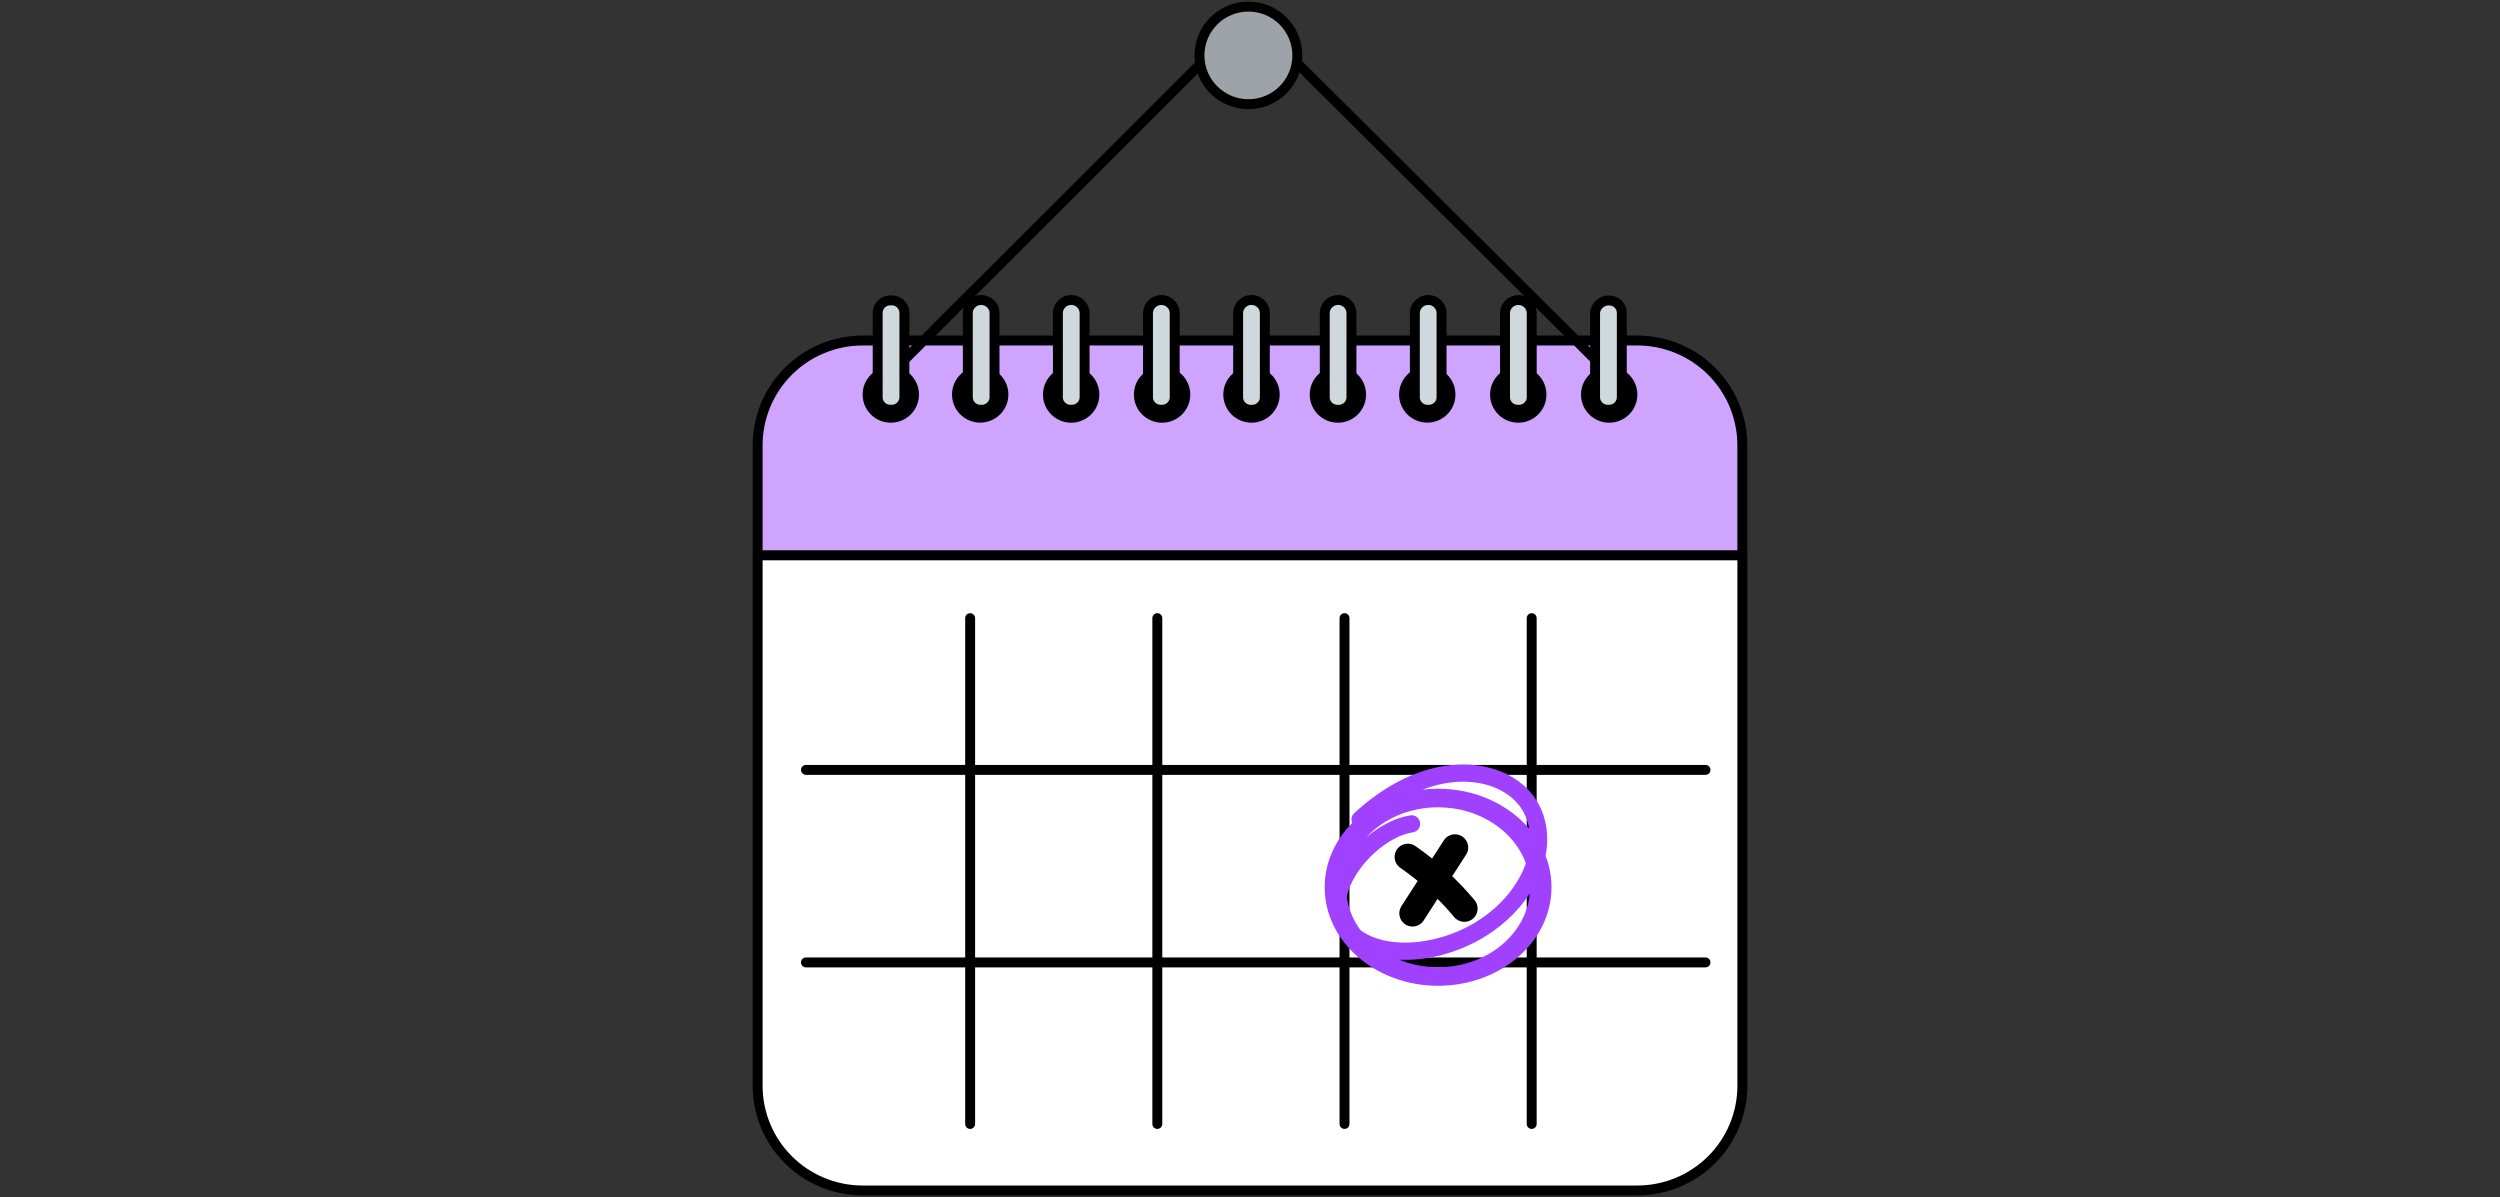 <svg width="378" height="181" viewBox="0 0 378 181" fill="none" xmlns="http://www.w3.org/2000/svg">
<rect x="0" y="0" width="378" height="181" fill="#333333" stroke="none"/>
<path d="M114.556 83.943V164.169C114.556 168.367 116.23 172.394 119.208 175.362C122.187 178.331 126.226 179.999 130.439 180H247.561C251.773 179.999 255.812 178.331 258.791 175.362C261.769 172.394 263.443 168.367 263.444 164.169V83.943H114.556Z" fill="white" stroke="black" stroke-width="1.5" stroke-linejoin="round"/>
<path d="M257.875 116.405H121.863" stroke="black" stroke-width="1.5" stroke-linecap="round" stroke-linejoin="round"/>
<path d="M263.438 67.299C263.433 63.103 261.758 59.081 258.779 56.116C255.801 53.151 251.765 51.485 247.555 51.484H130.434C126.222 51.486 122.184 53.155 119.207 56.124C116.229 59.093 114.556 63.118 114.556 67.316V83.954H263.438V67.299Z" fill="#CFA4FF" stroke="black" stroke-width="1.5" stroke-linejoin="round"/>
<path d="M146.686 93.463V169.942M174.987 93.463V169.942M203.29 93.463V169.942M231.592 93.463V169.942" stroke="black" stroke-width="1.5" stroke-linecap="round" stroke-linejoin="round"/>
<path d="M257.869 145.517H121.857" stroke="black" stroke-width="1.5" stroke-linecap="round" stroke-linejoin="round"/>
<path d="M243.305 56.457L188.771 2.24" stroke="black" stroke-width="1.5" stroke-linecap="round" stroke-linejoin="round"/>
<path d="M134.688 62.858C136.46 62.858 137.896 61.427 137.896 59.661C137.896 57.895 136.46 56.464 134.688 56.464C132.917 56.464 131.48 57.895 131.48 59.661C131.48 61.427 132.917 62.858 134.688 62.858Z" fill="black" stroke="black" stroke-width="2.107" stroke-linejoin="round"/>
<path d="M151.39 60.043C151.608 58.291 150.359 56.694 148.601 56.477C146.843 56.26 145.241 57.505 145.023 59.257C144.919 60.099 145.155 60.947 145.678 61.615C146.201 62.284 146.968 62.718 147.813 62.823C149.57 63.04 151.172 61.795 151.39 60.043Z" fill="black" stroke="black" stroke-width="2.107" stroke-linejoin="round"/>
<path d="M161.959 62.858C163.731 62.858 165.166 61.427 165.166 59.661C165.166 57.895 163.731 56.464 161.959 56.464C160.187 56.464 158.751 57.895 158.751 59.661C158.751 61.427 160.187 62.858 161.959 62.858Z" fill="black" stroke="black" stroke-width="2.107" stroke-linejoin="round"/>
<path d="M175.706 62.858C177.477 62.858 178.914 61.427 178.914 59.661C178.914 57.895 177.477 56.464 175.706 56.464C173.934 56.464 172.498 57.895 172.498 59.661C172.498 61.427 173.934 62.858 175.706 62.858ZM189.225 62.858C190.997 62.858 192.433 61.427 192.433 59.661C192.433 57.895 190.997 56.464 189.225 56.464C187.453 56.464 186.017 57.895 186.017 59.661C186.017 61.427 187.453 62.858 189.225 62.858Z" fill="black" stroke="black" stroke-width="2.107" stroke-linejoin="round"/>
<path d="M202.292 62.858C204.064 62.858 205.499 61.426 205.499 59.661C205.499 57.895 204.064 56.464 202.292 56.464C200.52 56.464 199.084 57.895 199.084 59.661C199.084 61.426 200.52 62.858 202.292 62.858ZM218.987 60.043C219.205 58.291 217.956 56.694 216.198 56.477C214.44 56.26 212.838 57.505 212.62 59.257C212.403 61.01 213.652 62.606 215.409 62.823C217.167 63.041 218.77 61.795 218.987 60.043ZM229.56 62.858C231.332 62.858 232.768 61.426 232.768 59.661C232.768 57.895 231.332 56.464 229.56 56.464C227.789 56.464 226.353 57.895 226.353 59.661C226.353 61.426 227.789 62.858 229.56 62.858ZM243.31 62.858C245.081 62.858 246.517 61.426 246.517 59.661C246.517 57.895 245.081 56.464 243.31 56.464C241.539 56.464 240.102 57.895 240.102 59.661C240.102 61.426 241.538 62.858 243.31 62.858Z" fill="black" stroke="black" stroke-width="2.107" stroke-linejoin="round"/>
<path d="M202.318 61.96C201.815 61.988 201.322 61.818 200.944 61.486C200.567 61.154 200.336 60.687 200.303 60.186V47.194C200.347 46.692 200.579 46.224 200.953 45.883C201.326 45.542 201.814 45.352 202.321 45.352C202.828 45.352 203.315 45.542 203.689 45.883C204.062 46.223 204.294 46.692 204.339 47.194V60.186C204.302 60.686 204.07 61.153 203.692 61.484C203.314 61.816 202.821 61.986 202.318 61.96Z" fill="#CFD8DC" stroke="black" stroke-width="1.5" stroke-linejoin="round"/>
<path d="M215.942 61.96C215.439 61.988 214.946 61.818 214.568 61.486C214.191 61.154 213.96 60.687 213.927 60.186V47.194C213.971 46.692 214.203 46.224 214.577 45.883C214.95 45.542 215.438 45.352 215.945 45.352C216.452 45.352 216.939 45.542 217.313 45.883C217.686 46.223 217.918 46.692 217.963 47.194V60.186C217.926 60.686 217.694 61.153 217.316 61.484C216.938 61.816 216.445 61.986 215.942 61.96ZM229.576 61.955C229.073 61.983 228.58 61.813 228.202 61.481C227.825 61.149 227.594 60.682 227.559 60.181V47.19C227.607 46.689 227.84 46.224 228.214 45.886C228.587 45.548 229.073 45.361 229.578 45.361C230.082 45.361 230.569 45.548 230.942 45.886C231.316 46.224 231.549 46.689 231.597 47.19V60.181C231.56 60.682 231.328 61.148 230.95 61.48C230.572 61.811 230.079 61.982 229.576 61.955ZM243.193 61.955C242.69 61.983 242.196 61.813 241.819 61.481C241.441 61.149 241.211 60.681 241.177 60.181V47.19C241.234 46.827 241.386 46.486 241.618 46.2C241.85 45.915 242.153 45.696 242.496 45.564C242.84 45.432 243.212 45.393 243.576 45.45C243.94 45.507 244.282 45.659 244.568 45.889C244.946 46.222 245.179 46.688 245.215 47.19V60.181C245.178 60.681 244.946 61.148 244.568 61.48C244.19 61.811 243.696 61.982 243.193 61.955Z" fill="#CFD8DC" stroke="black" stroke-width="1.5" stroke-linejoin="round"/>
<path d="M132.176 58.966L186.419 4.749" stroke="black" stroke-width="1.5" stroke-linecap="round" stroke-linejoin="round"/>
<path d="M188.758 15.751C192.845 15.751 196.158 12.449 196.158 8.376C196.158 4.302 192.845 1 188.758 1C184.671 1 181.358 4.303 181.358 8.376C181.358 12.449 184.672 15.751 188.758 15.751Z" fill="#9DA3A8" stroke="black" stroke-width="1.5" stroke-linejoin="round"/>
<path d="M134.721 61.954C134.219 61.982 133.725 61.812 133.348 61.48C132.97 61.148 132.739 60.681 132.704 60.18V47.188C132.739 46.688 132.97 46.221 133.348 45.89C133.726 45.558 134.219 45.388 134.721 45.416C135.224 45.387 135.719 45.557 136.097 45.888C136.475 46.22 136.707 46.687 136.742 47.188V60.18C136.705 60.68 136.473 61.146 136.096 61.478C135.717 61.809 135.224 61.98 134.721 61.954ZM148.35 61.955C147.847 61.983 147.354 61.813 146.976 61.481C146.599 61.149 146.367 60.682 146.333 60.181V47.19C146.38 46.688 146.613 46.222 146.987 45.883C147.265 45.63 147.609 45.46 147.98 45.391C148.35 45.322 148.733 45.357 149.084 45.493C149.436 45.629 149.742 45.859 149.97 46.159C150.197 46.459 150.336 46.815 150.371 47.19V60.181C150.334 60.681 150.102 61.148 149.724 61.479C149.346 61.811 148.853 61.982 148.35 61.955Z" fill="#CFD8DC" stroke="black" stroke-width="1.5" stroke-linejoin="round"/>
<path d="M161.97 61.954C161.468 61.983 160.974 61.812 160.597 61.48C160.219 61.148 159.988 60.681 159.953 60.181V47.189C160 46.688 160.233 46.222 160.607 45.883C160.98 45.544 161.467 45.356 161.972 45.355C162.477 45.356 162.964 45.544 163.338 45.883C163.711 46.222 163.944 46.688 163.991 47.189V60.181C163.955 60.681 163.722 61.147 163.344 61.479C162.966 61.811 162.473 61.981 161.97 61.954Z" fill="#CFD8DC" stroke="black" stroke-width="1.5" stroke-linejoin="round"/>
<path d="M175.594 61.955C175.092 61.983 174.598 61.813 174.221 61.481C173.843 61.149 173.612 60.682 173.577 60.181V47.19C173.625 46.689 173.859 46.224 174.232 45.886C174.605 45.548 175.092 45.361 175.596 45.361C176.101 45.361 176.587 45.548 176.96 45.886C177.334 46.224 177.567 46.689 177.615 47.19V60.181C177.579 60.682 177.346 61.148 176.968 61.48C176.59 61.811 176.097 61.982 175.594 61.955ZM189.22 61.96C188.717 61.988 188.223 61.818 187.846 61.486C187.469 61.153 187.238 60.686 187.204 60.186V47.194C187.249 46.692 187.481 46.224 187.855 45.883C188.228 45.541 188.716 45.352 189.222 45.352C189.729 45.353 190.217 45.542 190.59 45.883C190.963 46.224 191.196 46.692 191.241 47.194V60.186C191.204 60.686 190.971 61.152 190.594 61.484C190.216 61.816 189.723 61.986 189.22 61.96Z" fill="#CFD8DC" stroke="black" stroke-width="1.5" stroke-linejoin="round"/>
<path d="M212.864 129.567C216.074 131.795 218.949 134.424 221.413 137.381" stroke="black" stroke-width="4" stroke-linecap="round" stroke-linejoin="round"/>
<path d="M213.577 138.091L219.989 128.146" stroke="black" stroke-width="4" stroke-linecap="round" stroke-linejoin="round"/>
<g clip-path="url(#clip0_9130_36756)">
<path d="M233.691 129.398C234.248 126.595 233.888 123.882 232.61 121.527C230.997 118.558 227.837 116.477 223.94 115.818C220.354 115.21 213.094 115.329 204.761 122.943C204.337 123.33 204.23 123.936 204.453 124.435C201.86 127.046 200.292 130.444 200.292 134.153C200.292 142.368 207.984 149.051 217.439 149.051C226.895 149.051 234.586 142.368 234.586 134.153C234.586 132.491 234.271 130.892 233.691 129.398ZM205.705 140.638C204.611 139.148 203.881 137.439 203.628 135.602C203.831 134.564 204.313 133.411 205.053 132.236C207.141 128.923 210.667 126.298 213.628 125.849C214.332 125.742 214.817 125.083 214.712 124.373C214.606 123.665 213.949 123.176 213.245 123.283C211.05 123.616 208.693 124.818 206.617 126.568C209.17 123.823 213.072 122.064 217.44 122.064C223.658 122.064 228.935 125.626 230.713 130.525C230.58 130.908 230.426 131.294 230.251 131.68C228.744 134.999 225.911 137.926 222.275 139.924C217.411 142.596 211.465 143.285 207.481 141.638C206.807 141.359 206.217 141.025 205.707 140.638H205.705ZM223.512 118.376C226.624 118.903 229.115 120.505 230.345 122.771C230.776 123.562 231.067 124.412 231.224 125.304C228.098 121.637 223.083 119.255 217.438 119.255C216.637 119.255 215.849 119.304 215.076 119.397C217.977 118.291 220.855 117.926 223.512 118.376ZM217.439 146.243C215.335 146.243 213.341 145.834 211.551 145.104C211.854 145.118 212.16 145.128 212.47 145.128C216.079 145.128 220.007 144.126 223.509 142.201C226.767 140.413 229.46 137.941 231.306 135.097C230.75 141.324 224.744 146.244 217.438 146.244L217.439 146.243Z" fill="#A041FF"/>
</g>
<defs>
<clipPath id="clip0_9130_36756">
<rect width="34.294" height="33.458" fill="white" transform="translate(200.292 115.594)"/>
</clipPath>
</defs>
</svg>
